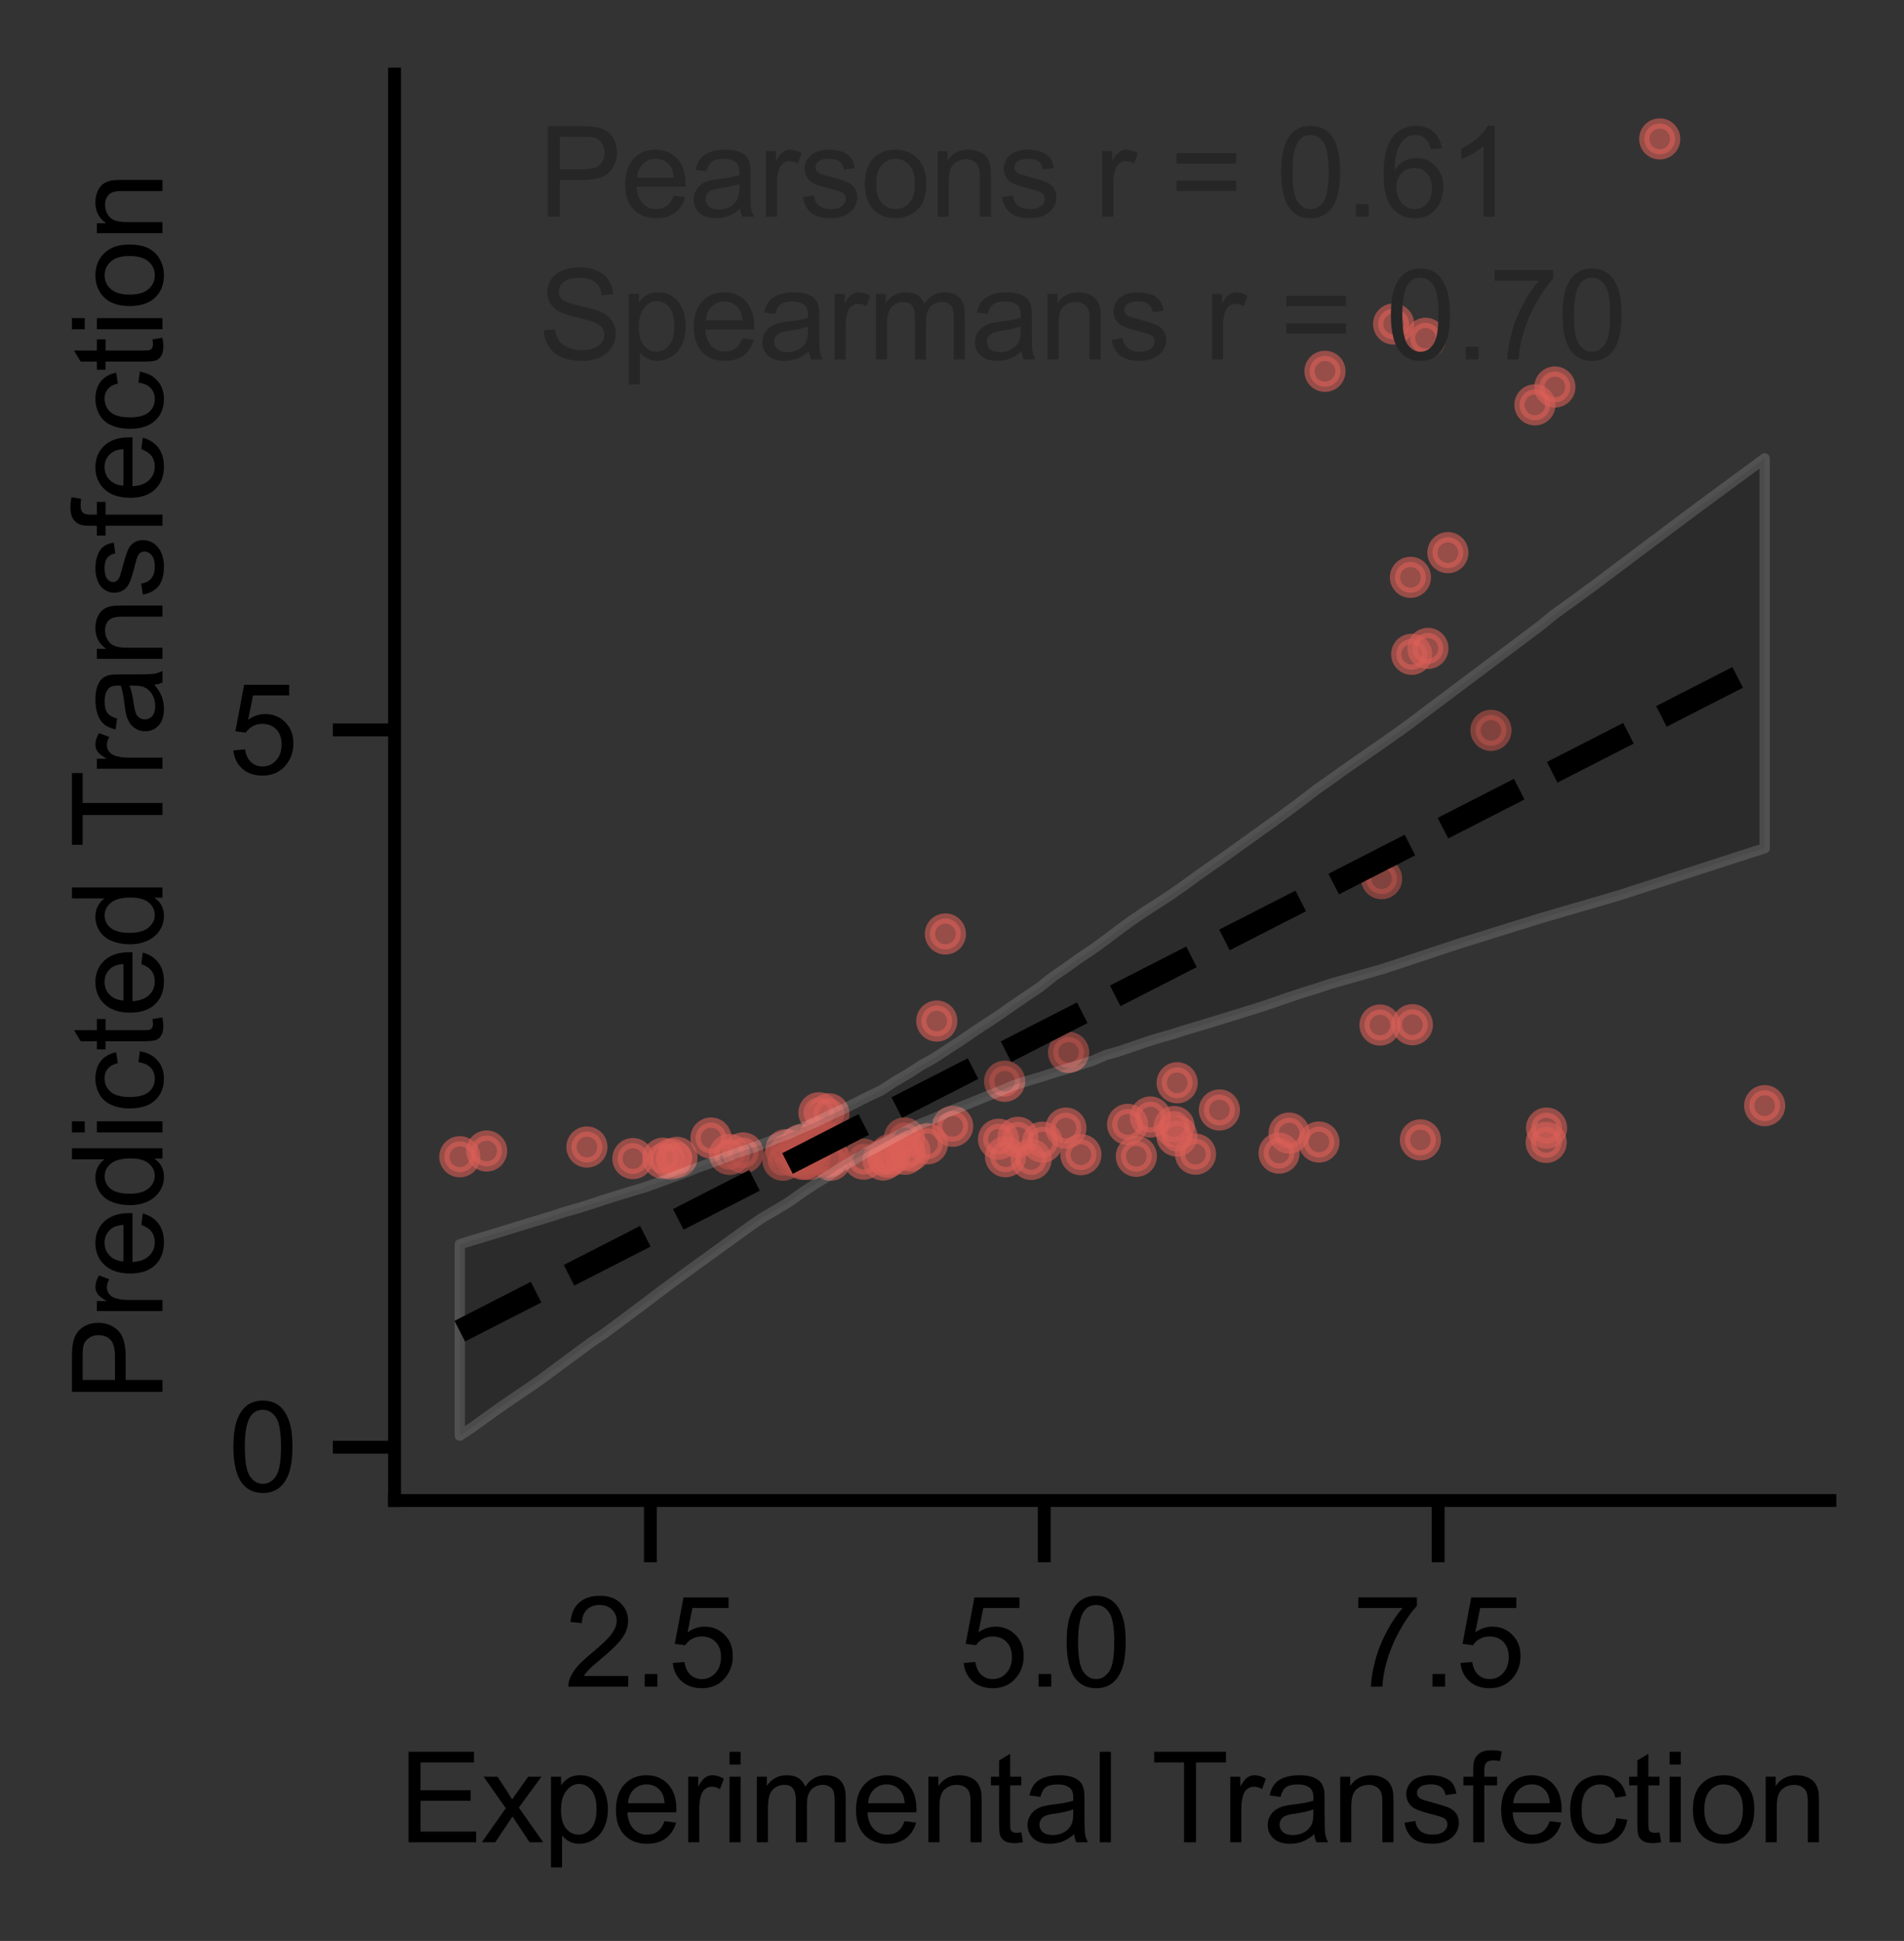 <?xml version="1.0" encoding="utf-8" standalone="no"?>
<!DOCTYPE svg PUBLIC "-//W3C//DTD SVG 1.1//EN"
  "http://www.w3.org/Graphics/SVG/1.1/DTD/svg11.dtd">
<svg xmlns:xlink="http://www.w3.org/1999/xlink" width="185.048pt" height="188.595pt" viewBox="0 0 185.048 188.595" xmlns="http://www.w3.org/2000/svg" version="1.1">
 <rect x="0" y="0" width="185.048" height="188.595" fill="#333333" stroke="none"/>
 <defs>
  <style type="text/css">*{stroke-linejoin: round; stroke-linecap: butt}</style>
 </defs>
 <g id="figure_1">
  <g id="patch_1">
   <path d="M 0 188.595 
L 185.048 188.595 
L 185.048 0 
L 0 0 
L 0 188.595 
z
" style="fill: none"/>
  </g>
  <g id="axes_1">
   <g id="patch_2">
    <path d="M 38.347 145.8 
L 177.847 145.8 
L 177.847 7.2 
L 38.347 7.2 
L 38.347 145.8 
z
" style="fill: none"/>
   </g>
   <g id="matplotlib.axis_1">
    <g id="xtick_1">
     <g id="line2d_1">
      <defs>
       <path id="m04c200af6c" d="M 0 0 
L 0 6 
" style="stroke: #000000; stroke-width: 1.25"/>
      </defs>
      <g>
       <use xlink:href="#m04c200af6c" x="63.21" y="145.8" style="stroke: #000000; stroke-width: 1.25"/>
      </g>
     </g>
     <g id="text_1">
      <!-- 2.5 -->
      <g transform="translate(54.87 163.889) scale(0.12 -0.12)">
       <defs>
        <path id="ArialMT-32" d="M 3222 541 
L 3222 0 
L 194 0 
Q 188 203 259 391 
Q 375 700 629 1000 
Q 884 1300 1366 1694 
Q 2113 2306 2375 2664 
Q 2638 3022 2638 3341 
Q 2638 3675 2398 3904 
Q 2159 4134 1775 4134 
Q 1369 4134 1125 3890 
Q 881 3647 878 3216 
L 300 3275 
Q 359 3922 746 4261 
Q 1134 4600 1788 4600 
Q 2447 4600 2831 4234 
Q 3216 3869 3216 3328 
Q 3216 3053 3103 2787 
Q 2991 2522 2730 2228 
Q 2469 1934 1863 1422 
Q 1356 997 1212 845 
Q 1069 694 975 541 
L 3222 541 
z
" transform="scale(0.016)"/>
        <path id="ArialMT-2e" d="M 581 0 
L 581 641 
L 1222 641 
L 1222 0 
L 581 0 
z
" transform="scale(0.016)"/>
        <path id="ArialMT-35" d="M 266 1200 
L 856 1250 
Q 922 819 1161 601 
Q 1400 384 1738 384 
Q 2144 384 2425 690 
Q 2706 997 2706 1503 
Q 2706 1984 2436 2262 
Q 2166 2541 1728 2541 
Q 1456 2541 1237 2417 
Q 1019 2294 894 2097 
L 366 2166 
L 809 4519 
L 3088 4519 
L 3088 3981 
L 1259 3981 
L 1013 2750 
Q 1425 3038 1878 3038 
Q 2478 3038 2890 2622 
Q 3303 2206 3303 1553 
Q 3303 931 2941 478 
Q 2500 -78 1738 -78 
Q 1113 -78 717 272 
Q 322 622 266 1200 
z
" transform="scale(0.016)"/>
       </defs>
       <use xlink:href="#ArialMT-32"/>
       <use xlink:href="#ArialMT-2e" x="55.615"/>
       <use xlink:href="#ArialMT-35" x="83.398"/>
      </g>
     </g>
    </g>
    <g id="xtick_2">
     <g id="line2d_2">
      <g>
       <use xlink:href="#m04c200af6c" x="101.49" y="145.8" style="stroke: #000000; stroke-width: 1.25"/>
      </g>
     </g>
     <g id="text_2">
      <!-- 5.0 -->
      <g transform="translate(93.15 163.889) scale(0.12 -0.12)">
       <defs>
        <path id="ArialMT-30" d="M 266 2259 
Q 266 3072 433 3567 
Q 600 4063 929 4331 
Q 1259 4600 1759 4600 
Q 2128 4600 2406 4451 
Q 2684 4303 2865 4023 
Q 3047 3744 3150 3342 
Q 3253 2941 3253 2259 
Q 3253 1453 3087 958 
Q 2922 463 2592 192 
Q 2263 -78 1759 -78 
Q 1097 -78 719 397 
Q 266 969 266 2259 
z
M 844 2259 
Q 844 1131 1108 757 
Q 1372 384 1759 384 
Q 2147 384 2411 759 
Q 2675 1134 2675 2259 
Q 2675 3391 2411 3762 
Q 2147 4134 1753 4134 
Q 1366 4134 1134 3806 
Q 844 3388 844 2259 
z
" transform="scale(0.016)"/>
       </defs>
       <use xlink:href="#ArialMT-35"/>
       <use xlink:href="#ArialMT-2e" x="55.615"/>
       <use xlink:href="#ArialMT-30" x="83.398"/>
      </g>
     </g>
    </g>
    <g id="xtick_3">
     <g id="line2d_3">
      <g>
       <use xlink:href="#m04c200af6c" x="139.77" y="145.8" style="stroke: #000000; stroke-width: 1.25"/>
      </g>
     </g>
     <g id="text_3">
      <!-- 7.5 -->
      <g transform="translate(131.43 163.889) scale(0.12 -0.12)">
       <defs>
        <path id="ArialMT-37" d="M 303 3981 
L 303 4522 
L 3269 4522 
L 3269 4084 
Q 2831 3619 2401 2847 
Q 1972 2075 1738 1259 
Q 1569 684 1522 0 
L 944 0 
Q 953 541 1156 1306 
Q 1359 2072 1739 2783 
Q 2119 3494 2547 3981 
L 303 3981 
z
" transform="scale(0.016)"/>
       </defs>
       <use xlink:href="#ArialMT-37"/>
       <use xlink:href="#ArialMT-2e" x="55.615"/>
       <use xlink:href="#ArialMT-35" x="83.398"/>
      </g>
     </g>
    </g>
    <g id="text_4">
     <!-- Experimental Transfection -->
     <g transform="translate(38.735 179.01) scale(0.12 -0.12)">
      <defs>
       <path id="ArialMT-45" d="M 506 0 
L 506 4581 
L 3819 4581 
L 3819 4041 
L 1113 4041 
L 1113 2638 
L 3647 2638 
L 3647 2100 
L 1113 2100 
L 1113 541 
L 3925 541 
L 3925 0 
L 506 0 
z
" transform="scale(0.016)"/>
       <path id="ArialMT-78" d="M 47 0 
L 1259 1725 
L 138 3319 
L 841 3319 
L 1350 2541 
Q 1494 2319 1581 2169 
Q 1719 2375 1834 2534 
L 2394 3319 
L 3066 3319 
L 1919 1756 
L 3153 0 
L 2463 0 
L 1781 1031 
L 1600 1309 
L 728 0 
L 47 0 
z
" transform="scale(0.016)"/>
       <path id="ArialMT-70" d="M 422 -1272 
L 422 3319 
L 934 3319 
L 934 2888 
Q 1116 3141 1344 3267 
Q 1572 3394 1897 3394 
Q 2322 3394 2647 3175 
Q 2972 2956 3137 2557 
Q 3303 2159 3303 1684 
Q 3303 1175 3120 767 
Q 2938 359 2589 142 
Q 2241 -75 1856 -75 
Q 1575 -75 1351 44 
Q 1128 163 984 344 
L 984 -1272 
L 422 -1272 
z
M 931 1641 
Q 931 1000 1190 694 
Q 1450 388 1819 388 
Q 2194 388 2461 705 
Q 2728 1022 2728 1688 
Q 2728 2322 2467 2637 
Q 2206 2953 1844 2953 
Q 1484 2953 1207 2617 
Q 931 2281 931 1641 
z
" transform="scale(0.016)"/>
       <path id="ArialMT-65" d="M 2694 1069 
L 3275 997 
Q 3138 488 2766 206 
Q 2394 -75 1816 -75 
Q 1088 -75 661 373 
Q 234 822 234 1631 
Q 234 2469 665 2931 
Q 1097 3394 1784 3394 
Q 2450 3394 2872 2941 
Q 3294 2488 3294 1666 
Q 3294 1616 3291 1516 
L 816 1516 
Q 847 969 1125 678 
Q 1403 388 1819 388 
Q 2128 388 2347 550 
Q 2566 713 2694 1069 
z
M 847 1978 
L 2700 1978 
Q 2663 2397 2488 2606 
Q 2219 2931 1791 2931 
Q 1403 2931 1139 2672 
Q 875 2413 847 1978 
z
" transform="scale(0.016)"/>
       <path id="ArialMT-72" d="M 416 0 
L 416 3319 
L 922 3319 
L 922 2816 
Q 1116 3169 1280 3281 
Q 1444 3394 1641 3394 
Q 1925 3394 2219 3213 
L 2025 2691 
Q 1819 2813 1613 2813 
Q 1428 2813 1281 2702 
Q 1134 2591 1072 2394 
Q 978 2094 978 1738 
L 978 0 
L 416 0 
z
" transform="scale(0.016)"/>
       <path id="ArialMT-69" d="M 425 3934 
L 425 4581 
L 988 4581 
L 988 3934 
L 425 3934 
z
M 425 0 
L 425 3319 
L 988 3319 
L 988 0 
L 425 0 
z
" transform="scale(0.016)"/>
       <path id="ArialMT-6d" d="M 422 0 
L 422 3319 
L 925 3319 
L 925 2853 
Q 1081 3097 1340 3245 
Q 1600 3394 1931 3394 
Q 2300 3394 2536 3241 
Q 2772 3088 2869 2813 
Q 3263 3394 3894 3394 
Q 4388 3394 4653 3120 
Q 4919 2847 4919 2278 
L 4919 0 
L 4359 0 
L 4359 2091 
Q 4359 2428 4304 2576 
Q 4250 2725 4106 2815 
Q 3963 2906 3769 2906 
Q 3419 2906 3187 2673 
Q 2956 2441 2956 1928 
L 2956 0 
L 2394 0 
L 2394 2156 
Q 2394 2531 2256 2718 
Q 2119 2906 1806 2906 
Q 1569 2906 1367 2781 
Q 1166 2656 1075 2415 
Q 984 2175 984 1722 
L 984 0 
L 422 0 
z
" transform="scale(0.016)"/>
       <path id="ArialMT-6e" d="M 422 0 
L 422 3319 
L 928 3319 
L 928 2847 
Q 1294 3394 1984 3394 
Q 2284 3394 2536 3286 
Q 2788 3178 2913 3003 
Q 3038 2828 3088 2588 
Q 3119 2431 3119 2041 
L 3119 0 
L 2556 0 
L 2556 2019 
Q 2556 2363 2490 2533 
Q 2425 2703 2258 2804 
Q 2091 2906 1866 2906 
Q 1506 2906 1245 2678 
Q 984 2450 984 1813 
L 984 0 
L 422 0 
z
" transform="scale(0.016)"/>
       <path id="ArialMT-74" d="M 1650 503 
L 1731 6 
Q 1494 -44 1306 -44 
Q 1000 -44 831 53 
Q 663 150 594 308 
Q 525 466 525 972 
L 525 2881 
L 113 2881 
L 113 3319 
L 525 3319 
L 525 4141 
L 1084 4478 
L 1084 3319 
L 1650 3319 
L 1650 2881 
L 1084 2881 
L 1084 941 
Q 1084 700 1114 631 
Q 1144 563 1211 522 
Q 1278 481 1403 481 
Q 1497 481 1650 503 
z
" transform="scale(0.016)"/>
       <path id="ArialMT-61" d="M 2588 409 
Q 2275 144 1986 34 
Q 1697 -75 1366 -75 
Q 819 -75 525 192 
Q 231 459 231 875 
Q 231 1119 342 1320 
Q 453 1522 633 1644 
Q 813 1766 1038 1828 
Q 1203 1872 1538 1913 
Q 2219 1994 2541 2106 
Q 2544 2222 2544 2253 
Q 2544 2597 2384 2738 
Q 2169 2928 1744 2928 
Q 1347 2928 1158 2789 
Q 969 2650 878 2297 
L 328 2372 
Q 403 2725 575 2942 
Q 747 3159 1072 3276 
Q 1397 3394 1825 3394 
Q 2250 3394 2515 3294 
Q 2781 3194 2906 3042 
Q 3031 2891 3081 2659 
Q 3109 2516 3109 2141 
L 3109 1391 
Q 3109 606 3145 398 
Q 3181 191 3288 0 
L 2700 0 
Q 2613 175 2588 409 
z
M 2541 1666 
Q 2234 1541 1622 1453 
Q 1275 1403 1131 1340 
Q 988 1278 909 1158 
Q 831 1038 831 891 
Q 831 666 1001 516 
Q 1172 366 1500 366 
Q 1825 366 2078 508 
Q 2331 650 2450 897 
Q 2541 1088 2541 1459 
L 2541 1666 
z
" transform="scale(0.016)"/>
       <path id="ArialMT-6c" d="M 409 0 
L 409 4581 
L 972 4581 
L 972 0 
L 409 0 
z
" transform="scale(0.016)"/>
       <path id="ArialMT-20" transform="scale(0.016)"/>
       <path id="ArialMT-54" d="M 1659 0 
L 1659 4041 
L 150 4041 
L 150 4581 
L 3781 4581 
L 3781 4041 
L 2266 4041 
L 2266 0 
L 1659 0 
z
" transform="scale(0.016)"/>
       <path id="ArialMT-73" d="M 197 991 
L 753 1078 
Q 800 744 1014 566 
Q 1228 388 1613 388 
Q 2000 388 2187 545 
Q 2375 703 2375 916 
Q 2375 1106 2209 1216 
Q 2094 1291 1634 1406 
Q 1016 1563 777 1677 
Q 538 1791 414 1992 
Q 291 2194 291 2438 
Q 291 2659 392 2848 
Q 494 3038 669 3163 
Q 800 3259 1026 3326 
Q 1253 3394 1513 3394 
Q 1903 3394 2198 3281 
Q 2494 3169 2634 2976 
Q 2775 2784 2828 2463 
L 2278 2388 
Q 2241 2644 2061 2787 
Q 1881 2931 1553 2931 
Q 1166 2931 1000 2803 
Q 834 2675 834 2503 
Q 834 2394 903 2306 
Q 972 2216 1119 2156 
Q 1203 2125 1616 2013 
Q 2213 1853 2448 1751 
Q 2684 1650 2818 1456 
Q 2953 1263 2953 975 
Q 2953 694 2789 445 
Q 2625 197 2315 61 
Q 2006 -75 1616 -75 
Q 969 -75 630 194 
Q 291 463 197 991 
z
" transform="scale(0.016)"/>
       <path id="ArialMT-66" d="M 556 0 
L 556 2881 
L 59 2881 
L 59 3319 
L 556 3319 
L 556 3672 
Q 556 4006 616 4169 
Q 697 4388 901 4523 
Q 1106 4659 1475 4659 
Q 1713 4659 2000 4603 
L 1916 4113 
Q 1741 4144 1584 4144 
Q 1328 4144 1222 4034 
Q 1116 3925 1116 3625 
L 1116 3319 
L 1763 3319 
L 1763 2881 
L 1116 2881 
L 1116 0 
L 556 0 
z
" transform="scale(0.016)"/>
       <path id="ArialMT-63" d="M 2588 1216 
L 3141 1144 
Q 3050 572 2676 248 
Q 2303 -75 1759 -75 
Q 1078 -75 664 370 
Q 250 816 250 1647 
Q 250 2184 428 2587 
Q 606 2991 970 3192 
Q 1334 3394 1763 3394 
Q 2303 3394 2647 3120 
Q 2991 2847 3088 2344 
L 2541 2259 
Q 2463 2594 2264 2762 
Q 2066 2931 1784 2931 
Q 1359 2931 1093 2626 
Q 828 2322 828 1663 
Q 828 994 1084 691 
Q 1341 388 1753 388 
Q 2084 388 2306 591 
Q 2528 794 2588 1216 
z
" transform="scale(0.016)"/>
       <path id="ArialMT-6f" d="M 213 1659 
Q 213 2581 725 3025 
Q 1153 3394 1769 3394 
Q 2453 3394 2887 2945 
Q 3322 2497 3322 1706 
Q 3322 1066 3130 698 
Q 2938 331 2570 128 
Q 2203 -75 1769 -75 
Q 1072 -75 642 372 
Q 213 819 213 1659 
z
M 791 1659 
Q 791 1022 1069 705 
Q 1347 388 1769 388 
Q 2188 388 2466 706 
Q 2744 1025 2744 1678 
Q 2744 2294 2464 2611 
Q 2184 2928 1769 2928 
Q 1347 2928 1069 2612 
Q 791 2297 791 1659 
z
" transform="scale(0.016)"/>
      </defs>
      <use xlink:href="#ArialMT-45"/>
      <use xlink:href="#ArialMT-78" x="66.699"/>
      <use xlink:href="#ArialMT-70" x="116.699"/>
      <use xlink:href="#ArialMT-65" x="172.314"/>
      <use xlink:href="#ArialMT-72" x="227.93"/>
      <use xlink:href="#ArialMT-69" x="261.23"/>
      <use xlink:href="#ArialMT-6d" x="283.447"/>
      <use xlink:href="#ArialMT-65" x="366.748"/>
      <use xlink:href="#ArialMT-6e" x="422.363"/>
      <use xlink:href="#ArialMT-74" x="477.979"/>
      <use xlink:href="#ArialMT-61" x="505.762"/>
      <use xlink:href="#ArialMT-6c" x="561.377"/>
      <use xlink:href="#ArialMT-20" x="583.594"/>
      <use xlink:href="#ArialMT-54" x="609.627"/>
      <use xlink:href="#ArialMT-72" x="666.961"/>
      <use xlink:href="#ArialMT-61" x="700.262"/>
      <use xlink:href="#ArialMT-6e" x="755.877"/>
      <use xlink:href="#ArialMT-73" x="811.492"/>
      <use xlink:href="#ArialMT-66" x="861.492"/>
      <use xlink:href="#ArialMT-65" x="889.275"/>
      <use xlink:href="#ArialMT-63" x="944.891"/>
      <use xlink:href="#ArialMT-74" x="994.891"/>
      <use xlink:href="#ArialMT-69" x="1022.674"/>
      <use xlink:href="#ArialMT-6f" x="1044.891"/>
      <use xlink:href="#ArialMT-6e" x="1100.506"/>
     </g>
    </g>
   </g>
   <g id="matplotlib.axis_2">
    <g id="ytick_1">
     <g id="line2d_4">
      <defs>
       <path id="mb76c352470" d="M 0 0 
L -6 0 
" style="stroke: #000000; stroke-width: 1.25"/>
      </defs>
      <g>
       <use xlink:href="#mb76c352470" x="38.347" y="140.625" style="stroke: #000000; stroke-width: 1.25"/>
      </g>
     </g>
     <g id="text_5">
      <!-- 0 -->
      <g transform="translate(22.174 144.92) scale(0.12 -0.12)">
       <use xlink:href="#ArialMT-30"/>
      </g>
     </g>
    </g>
    <g id="ytick_2">
     <g id="line2d_5">
      <g>
       <use xlink:href="#mb76c352470" x="38.347" y="70.92" style="stroke: #000000; stroke-width: 1.25"/>
      </g>
     </g>
     <g id="text_6">
      <!-- 5 -->
      <g transform="translate(22.174 75.214) scale(0.12 -0.12)">
       <use xlink:href="#ArialMT-35"/>
      </g>
     </g>
    </g>
    <g id="text_7">
     <!-- Predicted Transfection -->
     <g transform="translate(15.789 136.195) rotate(-90) scale(0.12 -0.12)">
      <defs>
       <path id="ArialMT-50" d="M 494 0 
L 494 4581 
L 2222 4581 
Q 2678 4581 2919 4538 
Q 3256 4481 3484 4323 
Q 3713 4166 3852 3881 
Q 3991 3597 3991 3256 
Q 3991 2672 3619 2267 
Q 3247 1863 2275 1863 
L 1100 1863 
L 1100 0 
L 494 0 
z
M 1100 2403 
L 2284 2403 
Q 2872 2403 3119 2622 
Q 3366 2841 3366 3238 
Q 3366 3525 3220 3729 
Q 3075 3934 2838 4000 
Q 2684 4041 2272 4041 
L 1100 4041 
L 1100 2403 
z
" transform="scale(0.016)"/>
       <path id="ArialMT-64" d="M 2575 0 
L 2575 419 
Q 2259 -75 1647 -75 
Q 1250 -75 917 144 
Q 584 363 401 755 
Q 219 1147 219 1656 
Q 219 2153 384 2558 
Q 550 2963 881 3178 
Q 1213 3394 1622 3394 
Q 1922 3394 2156 3267 
Q 2391 3141 2538 2938 
L 2538 4581 
L 3097 4581 
L 3097 0 
L 2575 0 
z
M 797 1656 
Q 797 1019 1065 703 
Q 1334 388 1700 388 
Q 2069 388 2326 689 
Q 2584 991 2584 1609 
Q 2584 2291 2321 2609 
Q 2059 2928 1675 2928 
Q 1300 2928 1048 2622 
Q 797 2316 797 1656 
z
" transform="scale(0.016)"/>
      </defs>
      <use xlink:href="#ArialMT-50"/>
      <use xlink:href="#ArialMT-72" x="66.699"/>
      <use xlink:href="#ArialMT-65" x="100"/>
      <use xlink:href="#ArialMT-64" x="155.615"/>
      <use xlink:href="#ArialMT-69" x="211.23"/>
      <use xlink:href="#ArialMT-63" x="233.447"/>
      <use xlink:href="#ArialMT-74" x="283.447"/>
      <use xlink:href="#ArialMT-65" x="311.23"/>
      <use xlink:href="#ArialMT-64" x="366.846"/>
      <use xlink:href="#ArialMT-20" x="422.461"/>
      <use xlink:href="#ArialMT-54" x="448.494"/>
      <use xlink:href="#ArialMT-72" x="505.828"/>
      <use xlink:href="#ArialMT-61" x="539.129"/>
      <use xlink:href="#ArialMT-6e" x="594.744"/>
      <use xlink:href="#ArialMT-73" x="650.359"/>
      <use xlink:href="#ArialMT-66" x="700.359"/>
      <use xlink:href="#ArialMT-65" x="728.143"/>
      <use xlink:href="#ArialMT-63" x="783.758"/>
      <use xlink:href="#ArialMT-74" x="833.758"/>
      <use xlink:href="#ArialMT-69" x="861.541"/>
      <use xlink:href="#ArialMT-6f" x="883.758"/>
      <use xlink:href="#ArialMT-6e" x="939.373"/>
     </g>
    </g>
   </g>
   <g id="PathCollection_1">
    <defs>
     <path id="m850b2bfafb" d="M 0 1.5 
C 0.398 1.5 0.779 1.342 1.061 1.061 
C 1.342 0.779 1.5 0.398 1.5 0 
C 1.5 -0.398 1.342 -0.779 1.061 -1.061 
C 0.779 -1.342 0.398 -1.5 0 -1.5 
C -0.398 -1.5 -0.779 -1.342 -1.061 -1.061 
C -1.342 -0.779 -1.5 -0.398 -1.5 0 
C -1.5 0.398 -1.342 0.779 -1.061 1.061 
C -0.779 1.342 -0.398 1.5 0 1.5 
z
" style="stroke: #db5f57; stroke-opacity: 0.6"/>
    </defs>
    <g clip-path="url(#pb4699859e3)">
     <use xlink:href="#m850b2bfafb" x="161.306" y="13.5" style="fill: #db5f57; fill-opacity: 0.6; stroke: #db5f57; stroke-opacity: 0.6"/>
     <use xlink:href="#m850b2bfafb" x="151.116" y="37.606" style="fill: #db5f57; fill-opacity: 0.6; stroke: #db5f57; stroke-opacity: 0.6"/>
     <use xlink:href="#m850b2bfafb" x="137.081" y="56.098" style="fill: #db5f57; fill-opacity: 0.6; stroke: #db5f57; stroke-opacity: 0.6"/>
     <use xlink:href="#m850b2bfafb" x="137.199" y="63.578" style="fill: #db5f57; fill-opacity: 0.6; stroke: #db5f57; stroke-opacity: 0.6"/>
     <use xlink:href="#m850b2bfafb" x="79.061" y="111.278" style="fill: #db5f57; fill-opacity: 0.6; stroke: #db5f57; stroke-opacity: 0.6"/>
     <use xlink:href="#m850b2bfafb" x="80.564" y="108.227" style="fill: #db5f57; fill-opacity: 0.6; stroke: #db5f57; stroke-opacity: 0.6"/>
     <use xlink:href="#m850b2bfafb" x="144.906" y="70.968" style="fill: #db5f57; fill-opacity: 0.6; stroke: #db5f57; stroke-opacity: 0.6"/>
     <use xlink:href="#m850b2bfafb" x="128.775" y="36.08" style="fill: #db5f57; fill-opacity: 0.6; stroke: #db5f57; stroke-opacity: 0.6"/>
     <use xlink:href="#m850b2bfafb" x="125.285" y="110.099" style="fill: #db5f57; fill-opacity: 0.6; stroke: #db5f57; stroke-opacity: 0.6"/>
     <use xlink:href="#m850b2bfafb" x="134.119" y="99.599" style="fill: #db5f57; fill-opacity: 0.6; stroke: #db5f57; stroke-opacity: 0.6"/>
     <use xlink:href="#m850b2bfafb" x="77.235" y="112.374" style="fill: #db5f57; fill-opacity: 0.6; stroke: #db5f57; stroke-opacity: 0.6"/>
     <use xlink:href="#m850b2bfafb" x="111.807" y="108.539" style="fill: #db5f57; fill-opacity: 0.6; stroke: #db5f57; stroke-opacity: 0.6"/>
     <use xlink:href="#m850b2bfafb" x="135.444" y="31.484" style="fill: #db5f57; fill-opacity: 0.6; stroke: #db5f57; stroke-opacity: 0.6"/>
     <use xlink:href="#m850b2bfafb" x="138.549" y="32.874" style="fill: #db5f57; fill-opacity: 0.6; stroke: #db5f57; stroke-opacity: 0.6"/>
     <use xlink:href="#m850b2bfafb" x="140.719" y="53.699" style="fill: #db5f57; fill-opacity: 0.6; stroke: #db5f57; stroke-opacity: 0.6"/>
     <use xlink:href="#m850b2bfafb" x="138.776" y="63.005" style="fill: #db5f57; fill-opacity: 0.6; stroke: #db5f57; stroke-opacity: 0.6"/>
     <use xlink:href="#m850b2bfafb" x="91.046" y="99.212" style="fill: #db5f57; fill-opacity: 0.6; stroke: #db5f57; stroke-opacity: 0.6"/>
     <use xlink:href="#m850b2bfafb" x="91.883" y="90.753" style="fill: #db5f57; fill-opacity: 0.6; stroke: #db5f57; stroke-opacity: 0.6"/>
     <use xlink:href="#m850b2bfafb" x="134.276" y="85.378" style="fill: #db5f57; fill-opacity: 0.6; stroke: #db5f57; stroke-opacity: 0.6"/>
     <use xlink:href="#m850b2bfafb" x="149.176" y="39.338" style="fill: #db5f57; fill-opacity: 0.6; stroke: #db5f57; stroke-opacity: 0.6"/>
     <use xlink:href="#m850b2bfafb" x="109.591" y="109.255" style="fill: #db5f57; fill-opacity: 0.6; stroke: #db5f57; stroke-opacity: 0.6"/>
     <use xlink:href="#m850b2bfafb" x="137.268" y="99.568" style="fill: #db5f57; fill-opacity: 0.6; stroke: #db5f57; stroke-opacity: 0.6"/>
     <use xlink:href="#m850b2bfafb" x="69.1" y="110.579" style="fill: #db5f57; fill-opacity: 0.6; stroke: #db5f57; stroke-opacity: 0.6"/>
     <use xlink:href="#m850b2bfafb" x="114.406" y="105.212" style="fill: #db5f57; fill-opacity: 0.6; stroke: #db5f57; stroke-opacity: 0.6"/>
     <use xlink:href="#m850b2bfafb" x="150.307" y="109.613" style="fill: #db5f57; fill-opacity: 0.6; stroke: #db5f57; stroke-opacity: 0.6"/>
     <use xlink:href="#m850b2bfafb" x="171.507" y="107.433" style="fill: #db5f57; fill-opacity: 0.6; stroke: #db5f57; stroke-opacity: 0.6"/>
     <use xlink:href="#m850b2bfafb" x="116.188" y="112.146" style="fill: #db5f57; fill-opacity: 0.6; stroke: #db5f57; stroke-opacity: 0.6"/>
     <use xlink:href="#m850b2bfafb" x="128.188" y="110.968" style="fill: #db5f57; fill-opacity: 0.6; stroke: #db5f57; stroke-opacity: 0.6"/>
     <use xlink:href="#m850b2bfafb" x="87.975" y="112.155" style="fill: #db5f57; fill-opacity: 0.6; stroke: #db5f57; stroke-opacity: 0.6"/>
     <use xlink:href="#m850b2bfafb" x="70.902" y="112.172" style="fill: #db5f57; fill-opacity: 0.6; stroke: #db5f57; stroke-opacity: 0.6"/>
     <use xlink:href="#m850b2bfafb" x="86.29" y="112.459" style="fill: #db5f57; fill-opacity: 0.6; stroke: #db5f57; stroke-opacity: 0.6"/>
     <use xlink:href="#m850b2bfafb" x="150.272" y="111.005" style="fill: #db5f57; fill-opacity: 0.6; stroke: #db5f57; stroke-opacity: 0.6"/>
     <use xlink:href="#m850b2bfafb" x="80.504" y="112.443" style="fill: #db5f57; fill-opacity: 0.6; stroke: #db5f57; stroke-opacity: 0.6"/>
     <use xlink:href="#m850b2bfafb" x="138.046" y="110.761" style="fill: #db5f57; fill-opacity: 0.6; stroke: #db5f57; stroke-opacity: 0.6"/>
     <use xlink:href="#m850b2bfafb" x="80.727" y="112.736" style="fill: #db5f57; fill-opacity: 0.6; stroke: #db5f57; stroke-opacity: 0.6"/>
     <use xlink:href="#m850b2bfafb" x="114.117" y="109.458" style="fill: #db5f57; fill-opacity: 0.6; stroke: #db5f57; stroke-opacity: 0.6"/>
     <use xlink:href="#m850b2bfafb" x="76.371" y="111.71" style="fill: #db5f57; fill-opacity: 0.6; stroke: #db5f57; stroke-opacity: 0.6"/>
     <use xlink:href="#m850b2bfafb" x="92.59" y="109.435" style="fill: #db5f57; fill-opacity: 0.6; stroke: #db5f57; stroke-opacity: 0.6"/>
     <use xlink:href="#m850b2bfafb" x="88.431" y="111.839" style="fill: #db5f57; fill-opacity: 0.6; stroke: #db5f57; stroke-opacity: 0.6"/>
     <use xlink:href="#m850b2bfafb" x="97.642" y="105.064" style="fill: #db5f57; fill-opacity: 0.6; stroke: #db5f57; stroke-opacity: 0.6"/>
     <use xlink:href="#m850b2bfafb" x="87.902" y="110.569" style="fill: #db5f57; fill-opacity: 0.6; stroke: #db5f57; stroke-opacity: 0.6"/>
     <use xlink:href="#m850b2bfafb" x="79.593" y="108.121" style="fill: #db5f57; fill-opacity: 0.6; stroke: #db5f57; stroke-opacity: 0.6"/>
     <use xlink:href="#m850b2bfafb" x="78.708" y="112.655" style="fill: #db5f57; fill-opacity: 0.6; stroke: #db5f57; stroke-opacity: 0.6"/>
     <use xlink:href="#m850b2bfafb" x="124.311" y="112.046" style="fill: #db5f57; fill-opacity: 0.6; stroke: #db5f57; stroke-opacity: 0.6"/>
     <use xlink:href="#m850b2bfafb" x="61.51" y="112.574" style="fill: #db5f57; fill-opacity: 0.6; stroke: #db5f57; stroke-opacity: 0.6"/>
     <use xlink:href="#m850b2bfafb" x="114.38" y="110.386" style="fill: #db5f57; fill-opacity: 0.6; stroke: #db5f57; stroke-opacity: 0.6"/>
     <use xlink:href="#m850b2bfafb" x="78.157" y="112.634" style="fill: #db5f57; fill-opacity: 0.6; stroke: #db5f57; stroke-opacity: 0.6"/>
     <use xlink:href="#m850b2bfafb" x="110.442" y="112.355" style="fill: #db5f57; fill-opacity: 0.6; stroke: #db5f57; stroke-opacity: 0.6"/>
     <use xlink:href="#m850b2bfafb" x="65.24" y="112.622" style="fill: #db5f57; fill-opacity: 0.6; stroke: #db5f57; stroke-opacity: 0.6"/>
     <use xlink:href="#m850b2bfafb" x="100.215" y="112.657" style="fill: #db5f57; fill-opacity: 0.6; stroke: #db5f57; stroke-opacity: 0.6"/>
     <use xlink:href="#m850b2bfafb" x="83.941" y="112.633" style="fill: #db5f57; fill-opacity: 0.6; stroke: #db5f57; stroke-opacity: 0.6"/>
     <use xlink:href="#m850b2bfafb" x="85.825" y="112.715" style="fill: #db5f57; fill-opacity: 0.6; stroke: #db5f57; stroke-opacity: 0.6"/>
     <use xlink:href="#m850b2bfafb" x="78.033" y="112.655" style="fill: #db5f57; fill-opacity: 0.6; stroke: #db5f57; stroke-opacity: 0.6"/>
     <use xlink:href="#m850b2bfafb" x="76.095" y="112.738" style="fill: #db5f57; fill-opacity: 0.6; stroke: #db5f57; stroke-opacity: 0.6"/>
     <use xlink:href="#m850b2bfafb" x="44.688" y="112.397" style="fill: #db5f57; fill-opacity: 0.6; stroke: #db5f57; stroke-opacity: 0.6"/>
     <use xlink:href="#m850b2bfafb" x="86.507" y="112.174" style="fill: #db5f57; fill-opacity: 0.6; stroke: #db5f57; stroke-opacity: 0.6"/>
     <use xlink:href="#m850b2bfafb" x="64.427" y="112.539" style="fill: #db5f57; fill-opacity: 0.6; stroke: #db5f57; stroke-opacity: 0.6"/>
     <use xlink:href="#m850b2bfafb" x="90.141" y="111.14" style="fill: #db5f57; fill-opacity: 0.6; stroke: #db5f57; stroke-opacity: 0.6"/>
     <use xlink:href="#m850b2bfafb" x="65.794" y="112.459" style="fill: #db5f57; fill-opacity: 0.6; stroke: #db5f57; stroke-opacity: 0.6"/>
     <use xlink:href="#m850b2bfafb" x="105.054" y="112.195" style="fill: #db5f57; fill-opacity: 0.6; stroke: #db5f57; stroke-opacity: 0.6"/>
     <use xlink:href="#m850b2bfafb" x="77.825" y="111.245" style="fill: #db5f57; fill-opacity: 0.6; stroke: #db5f57; stroke-opacity: 0.6"/>
     <use xlink:href="#m850b2bfafb" x="79.604" y="110.545" style="fill: #db5f57; fill-opacity: 0.6; stroke: #db5f57; stroke-opacity: 0.6"/>
     <use xlink:href="#m850b2bfafb" x="98.933" y="110.51" style="fill: #db5f57; fill-opacity: 0.6; stroke: #db5f57; stroke-opacity: 0.6"/>
     <use xlink:href="#m850b2bfafb" x="97.049" y="110.696" style="fill: #db5f57; fill-opacity: 0.6; stroke: #db5f57; stroke-opacity: 0.6"/>
     <use xlink:href="#m850b2bfafb" x="101.308" y="110.983" style="fill: #db5f57; fill-opacity: 0.6; stroke: #db5f57; stroke-opacity: 0.6"/>
     <use xlink:href="#m850b2bfafb" x="97.726" y="112.393" style="fill: #db5f57; fill-opacity: 0.6; stroke: #db5f57; stroke-opacity: 0.6"/>
     <use xlink:href="#m850b2bfafb" x="47.296" y="111.839" style="fill: #db5f57; fill-opacity: 0.6; stroke: #db5f57; stroke-opacity: 0.6"/>
     <use xlink:href="#m850b2bfafb" x="118.512" y="107.854" style="fill: #db5f57; fill-opacity: 0.6; stroke: #db5f57; stroke-opacity: 0.6"/>
     <use xlink:href="#m850b2bfafb" x="57.042" y="111.454" style="fill: #db5f57; fill-opacity: 0.6; stroke: #db5f57; stroke-opacity: 0.6"/>
     <use xlink:href="#m850b2bfafb" x="103.857" y="102.258" style="fill: #db5f57; fill-opacity: 0.6; stroke: #db5f57; stroke-opacity: 0.6"/>
     <use xlink:href="#m850b2bfafb" x="72.218" y="112.025" style="fill: #db5f57; fill-opacity: 0.6; stroke: #db5f57; stroke-opacity: 0.6"/>
     <use xlink:href="#m850b2bfafb" x="103.593" y="109.613" style="fill: #db5f57; fill-opacity: 0.6; stroke: #db5f57; stroke-opacity: 0.6"/>
    </g>
   </g>
   <g id="PolyCollection_1">
    <defs>
     <path id="m7d619cd091" d="M 44.688 -67.687 
L 44.688 -49.095 
L 45.969 -49.951 
L 47.25 -50.876 
L 48.531 -51.791 
L 49.812 -52.673 
L 51.093 -53.539 
L 52.374 -54.414 
L 53.655 -55.36 
L 54.936 -56.31 
L 56.217 -57.255 
L 57.498 -58.2 
L 58.779 -59.061 
L 60.06 -60.01 
L 61.341 -60.967 
L 62.622 -61.925 
L 63.903 -62.897 
L 65.184 -63.851 
L 66.465 -64.795 
L 67.746 -65.722 
L 69.027 -66.643 
L 70.308 -67.575 
L 71.589 -68.504 
L 72.87 -69.432 
L 74.151 -70.308 
L 75.432 -71.052 
L 76.713 -71.825 
L 77.994 -72.742 
L 79.275 -73.579 
L 80.556 -74.357 
L 81.837 -75.211 
L 83.118 -75.974 
L 84.399 -76.726 
L 85.68 -77.402 
L 86.961 -78.097 
L 88.242 -78.812 
L 89.523 -79.421 
L 90.804 -79.941 
L 92.085 -80.528 
L 93.366 -81.051 
L 94.647 -81.562 
L 95.928 -82.084 
L 97.209 -82.575 
L 98.49 -83.125 
L 99.771 -83.538 
L 101.052 -83.921 
L 102.333 -84.33 
L 103.614 -84.719 
L 104.895 -85.118 
L 106.176 -85.525 
L 107.457 -86.078 
L 108.738 -86.434 
L 110.019 -86.874 
L 111.3 -87.312 
L 112.581 -87.72 
L 113.862 -88.079 
L 115.143 -88.493 
L 116.424 -88.87 
L 117.705 -89.255 
L 118.986 -89.651 
L 120.267 -90.047 
L 121.548 -90.444 
L 122.829 -90.847 
L 124.11 -91.287 
L 125.391 -91.728 
L 126.672 -92.153 
L 127.953 -92.546 
L 129.234 -92.977 
L 130.515 -93.341 
L 131.796 -93.705 
L 133.077 -94.07 
L 134.358 -94.436 
L 135.639 -94.858 
L 136.92 -95.283 
L 138.201 -95.708 
L 139.482 -96.134 
L 140.763 -96.559 
L 142.044 -96.977 
L 143.325 -97.376 
L 144.606 -97.776 
L 145.887 -98.176 
L 147.168 -98.576 
L 148.449 -98.975 
L 149.73 -99.373 
L 151.011 -99.745 
L 152.292 -100.118 
L 153.573 -100.491 
L 154.854 -100.864 
L 156.135 -101.238 
L 157.416 -101.618 
L 158.697 -102.032 
L 159.978 -102.446 
L 161.259 -102.861 
L 162.54 -103.276 
L 163.821 -103.69 
L 165.102 -104.105 
L 166.383 -104.52 
L 167.664 -104.935 
L 168.945 -105.349 
L 170.226 -105.764 
L 171.507 -106.17 
L 171.507 -144.052 
L 171.507 -144.052 
L 170.226 -143.11 
L 168.945 -142.167 
L 167.664 -141.224 
L 166.383 -140.282 
L 165.102 -139.339 
L 163.821 -138.385 
L 162.54 -137.424 
L 161.259 -136.463 
L 159.978 -135.502 
L 158.697 -134.541 
L 157.416 -133.579 
L 156.135 -132.618 
L 154.854 -131.657 
L 153.573 -130.715 
L 152.292 -129.789 
L 151.011 -128.862 
L 149.73 -127.81 
L 148.449 -126.85 
L 147.168 -125.889 
L 145.887 -124.927 
L 144.606 -123.966 
L 143.325 -123.005 
L 142.044 -122.043 
L 140.763 -121.082 
L 139.482 -120.121 
L 138.201 -119.158 
L 136.92 -118.195 
L 135.639 -117.272 
L 134.358 -116.368 
L 133.077 -115.485 
L 131.796 -114.592 
L 130.515 -113.7 
L 129.234 -112.778 
L 127.953 -111.878 
L 126.672 -110.897 
L 125.391 -109.932 
L 124.11 -108.996 
L 122.829 -108.079 
L 121.548 -107.162 
L 120.267 -106.245 
L 118.986 -105.327 
L 117.705 -104.434 
L 116.424 -103.531 
L 115.143 -102.592 
L 113.862 -101.7 
L 112.581 -100.86 
L 111.3 -100.038 
L 110.019 -99.169 
L 108.738 -98.233 
L 107.457 -97.267 
L 106.176 -96.342 
L 104.895 -95.484 
L 103.614 -94.565 
L 102.333 -93.686 
L 101.052 -92.664 
L 99.771 -91.805 
L 98.49 -90.929 
L 97.209 -90.033 
L 95.928 -89.188 
L 94.647 -88.342 
L 93.366 -87.47 
L 92.085 -86.632 
L 90.804 -85.79 
L 89.523 -85.08 
L 88.242 -84.246 
L 86.961 -83.501 
L 85.68 -82.662 
L 84.399 -82.057 
L 83.118 -81.406 
L 81.837 -80.773 
L 80.556 -80.185 
L 79.275 -79.56 
L 77.994 -79.023 
L 76.713 -78.441 
L 75.432 -77.958 
L 74.151 -77.442 
L 72.87 -76.974 
L 71.589 -76.552 
L 70.308 -76.058 
L 69.027 -75.568 
L 67.746 -75.12 
L 66.465 -74.6 
L 65.184 -74.137 
L 63.903 -73.664 
L 62.622 -73.211 
L 61.341 -72.828 
L 60.06 -72.44 
L 58.779 -72.036 
L 57.498 -71.612 
L 56.217 -71.209 
L 54.936 -70.845 
L 53.655 -70.429 
L 52.374 -70.04 
L 51.093 -69.65 
L 49.812 -69.255 
L 48.531 -68.862 
L 47.25 -68.469 
L 45.969 -68.092 
L 44.688 -67.687 
z
" style="stroke: #ffffff; stroke-opacity: 0.15"/>
    </defs>
    <g clip-path="url(#pb4699859e3)">
     <use xlink:href="#m7d619cd091" x="0" y="188.595" style="fill-opacity: 0.15; stroke: #ffffff; stroke-opacity: 0.15"/>
    </g>
   </g>
   <g id="line2d_6">
    <path d="M 44.688 129.345 
L 45.969 128.69 
L 47.25 128.034 
L 48.531 127.379 
L 49.812 126.724 
L 51.093 126.069 
L 52.374 125.414 
L 53.655 124.758 
L 54.936 124.103 
L 56.217 123.448 
L 57.498 122.793 
L 58.779 122.137 
L 60.06 121.482 
L 61.341 120.827 
L 62.622 120.172 
L 63.903 119.517 
L 65.184 118.861 
L 66.465 118.206 
L 67.746 117.551 
L 69.027 116.896 
L 70.308 116.241 
L 71.589 115.585 
L 72.87 114.93 
L 74.151 114.275 
L 75.432 113.62 
L 76.713 112.964 
L 77.994 112.309 
L 79.275 111.654 
L 80.556 110.999 
L 81.837 110.344 
L 83.118 109.688 
L 84.399 109.033 
L 85.68 108.378 
L 86.961 107.723 
L 88.242 107.067 
L 89.523 106.412 
L 90.804 105.757 
L 92.085 105.102 
L 93.366 104.447 
L 94.647 103.791 
L 95.928 103.136 
L 97.209 102.481 
L 98.49 101.826 
L 99.771 101.17 
L 101.052 100.515 
L 102.333 99.86 
L 103.614 99.205 
L 104.895 98.55 
L 106.176 97.894 
L 107.457 97.239 
L 108.738 96.584 
L 110.019 95.929 
L 111.3 95.273 
L 112.581 94.618 
L 113.862 93.963 
L 115.143 93.308 
L 116.424 92.653 
L 117.705 91.997 
L 118.986 91.342 
L 120.267 90.687 
L 121.548 90.032 
L 122.829 89.376 
L 124.11 88.721 
L 125.391 88.066 
L 126.672 87.411 
L 127.953 86.756 
L 129.234 86.1 
L 130.515 85.445 
L 131.796 84.79 
L 133.077 84.135 
L 134.358 83.479 
L 135.639 82.824 
L 136.92 82.169 
L 138.201 81.514 
L 139.482 80.859 
L 140.763 80.203 
L 142.044 79.548 
L 143.325 78.893 
L 144.606 78.238 
L 145.887 77.582 
L 147.168 76.927 
L 148.449 76.272 
L 149.73 75.617 
L 151.011 74.962 
L 152.292 74.306 
L 153.573 73.651 
L 154.854 72.996 
L 156.135 72.341 
L 157.416 71.685 
L 158.697 71.03 
L 159.978 70.375 
L 161.259 69.72 
L 162.54 69.065 
L 163.821 68.409 
L 165.102 67.754 
L 166.383 67.099 
L 167.664 66.444 
L 168.945 65.788 
L 170.226 65.133 
L 171.507 64.478 
" clip-path="url(#pb4699859e3)" style="fill: none; stroke-dasharray: 8.325,3.6; stroke-dashoffset: 0; stroke: #000000; stroke-width: 2.25"/>
   </g>
   <g id="patch_3">
    <path d="M 38.347 145.8 
L 38.347 7.2 
" style="fill: none; stroke: #000000; stroke-width: 1.25; stroke-linejoin: miter; stroke-linecap: square"/>
   </g>
   <g id="patch_4">
    <path d="M 38.347 145.8 
L 177.847 145.8 
" style="fill: none; stroke: #000000; stroke-width: 1.25; stroke-linejoin: miter; stroke-linecap: square"/>
   </g>
   <g id="text_8">
    <!-- Pearsons r = 0.61 -->
    <g style="fill: #262626" transform="translate(52.297 21.06) scale(0.12 -0.12)">
     <defs>
      <path id="ArialMT-3d" d="M 3381 2694 
L 356 2694 
L 356 3219 
L 3381 3219 
L 3381 2694 
z
M 3381 1303 
L 356 1303 
L 356 1828 
L 3381 1828 
L 3381 1303 
z
" transform="scale(0.016)"/>
      <path id="ArialMT-36" d="M 3184 3459 
L 2625 3416 
Q 2550 3747 2413 3897 
Q 2184 4138 1850 4138 
Q 1581 4138 1378 3988 
Q 1113 3794 959 3422 
Q 806 3050 800 2363 
Q 1003 2672 1297 2822 
Q 1591 2972 1913 2972 
Q 2475 2972 2870 2558 
Q 3266 2144 3266 1488 
Q 3266 1056 3080 686 
Q 2894 316 2569 119 
Q 2244 -78 1831 -78 
Q 1128 -78 684 439 
Q 241 956 241 2144 
Q 241 3472 731 4075 
Q 1159 4600 1884 4600 
Q 2425 4600 2770 4297 
Q 3116 3994 3184 3459 
z
M 888 1484 
Q 888 1194 1011 928 
Q 1134 663 1356 523 
Q 1578 384 1822 384 
Q 2178 384 2434 671 
Q 2691 959 2691 1453 
Q 2691 1928 2437 2201 
Q 2184 2475 1800 2475 
Q 1419 2475 1153 2201 
Q 888 1928 888 1484 
z
" transform="scale(0.016)"/>
      <path id="ArialMT-31" d="M 2384 0 
L 1822 0 
L 1822 3584 
Q 1619 3391 1289 3197 
Q 959 3003 697 2906 
L 697 3450 
Q 1169 3672 1522 3987 
Q 1875 4303 2022 4600 
L 2384 4600 
L 2384 0 
z
" transform="scale(0.016)"/>
     </defs>
     <use xlink:href="#ArialMT-50"/>
     <use xlink:href="#ArialMT-65" x="66.699"/>
     <use xlink:href="#ArialMT-61" x="122.314"/>
     <use xlink:href="#ArialMT-72" x="177.93"/>
     <use xlink:href="#ArialMT-73" x="211.23"/>
     <use xlink:href="#ArialMT-6f" x="261.23"/>
     <use xlink:href="#ArialMT-6e" x="316.846"/>
     <use xlink:href="#ArialMT-73" x="372.461"/>
     <use xlink:href="#ArialMT-20" x="422.461"/>
     <use xlink:href="#ArialMT-72" x="450.244"/>
     <use xlink:href="#ArialMT-20" x="483.545"/>
     <use xlink:href="#ArialMT-3d" x="511.328"/>
     <use xlink:href="#ArialMT-20" x="569.727"/>
     <use xlink:href="#ArialMT-30" x="597.51"/>
     <use xlink:href="#ArialMT-2e" x="653.125"/>
     <use xlink:href="#ArialMT-36" x="680.908"/>
     <use xlink:href="#ArialMT-31" x="736.523"/>
    </g>
   </g>
   <g id="text_9">
    <!-- Spearmans r = 0.70 -->
    <g style="fill: #262626" transform="translate(52.297 34.92) scale(0.12 -0.12)">
     <defs>
      <path id="ArialMT-53" d="M 288 1472 
L 859 1522 
Q 900 1178 1048 958 
Q 1197 738 1509 602 
Q 1822 466 2213 466 
Q 2559 466 2825 569 
Q 3091 672 3220 851 
Q 3350 1031 3350 1244 
Q 3350 1459 3225 1620 
Q 3100 1781 2813 1891 
Q 2628 1963 1997 2114 
Q 1366 2266 1113 2400 
Q 784 2572 623 2826 
Q 463 3081 463 3397 
Q 463 3744 659 4045 
Q 856 4347 1234 4503 
Q 1613 4659 2075 4659 
Q 2584 4659 2973 4495 
Q 3363 4331 3572 4012 
Q 3781 3694 3797 3291 
L 3216 3247 
Q 3169 3681 2898 3903 
Q 2628 4125 2100 4125 
Q 1550 4125 1298 3923 
Q 1047 3722 1047 3438 
Q 1047 3191 1225 3031 
Q 1400 2872 2139 2705 
Q 2878 2538 3153 2413 
Q 3553 2228 3743 1945 
Q 3934 1663 3934 1294 
Q 3934 928 3725 604 
Q 3516 281 3123 101 
Q 2731 -78 2241 -78 
Q 1619 -78 1198 103 
Q 778 284 539 648 
Q 300 1013 288 1472 
z
" transform="scale(0.016)"/>
     </defs>
     <use xlink:href="#ArialMT-53"/>
     <use xlink:href="#ArialMT-70" x="66.699"/>
     <use xlink:href="#ArialMT-65" x="122.314"/>
     <use xlink:href="#ArialMT-61" x="177.93"/>
     <use xlink:href="#ArialMT-72" x="233.545"/>
     <use xlink:href="#ArialMT-6d" x="266.846"/>
     <use xlink:href="#ArialMT-61" x="350.146"/>
     <use xlink:href="#ArialMT-6e" x="405.762"/>
     <use xlink:href="#ArialMT-73" x="461.377"/>
     <use xlink:href="#ArialMT-20" x="511.377"/>
     <use xlink:href="#ArialMT-72" x="539.16"/>
     <use xlink:href="#ArialMT-20" x="572.461"/>
     <use xlink:href="#ArialMT-3d" x="600.244"/>
     <use xlink:href="#ArialMT-20" x="658.643"/>
     <use xlink:href="#ArialMT-30" x="686.426"/>
     <use xlink:href="#ArialMT-2e" x="742.041"/>
     <use xlink:href="#ArialMT-37" x="769.824"/>
     <use xlink:href="#ArialMT-30" x="825.439"/>
    </g>
   </g>
  </g>
 </g>
 <defs>
  <clipPath id="pb4699859e3">
   <rect x="38.347" y="7.2" width="139.5" height="138.6"/>
  </clipPath>
 </defs>
</svg>
